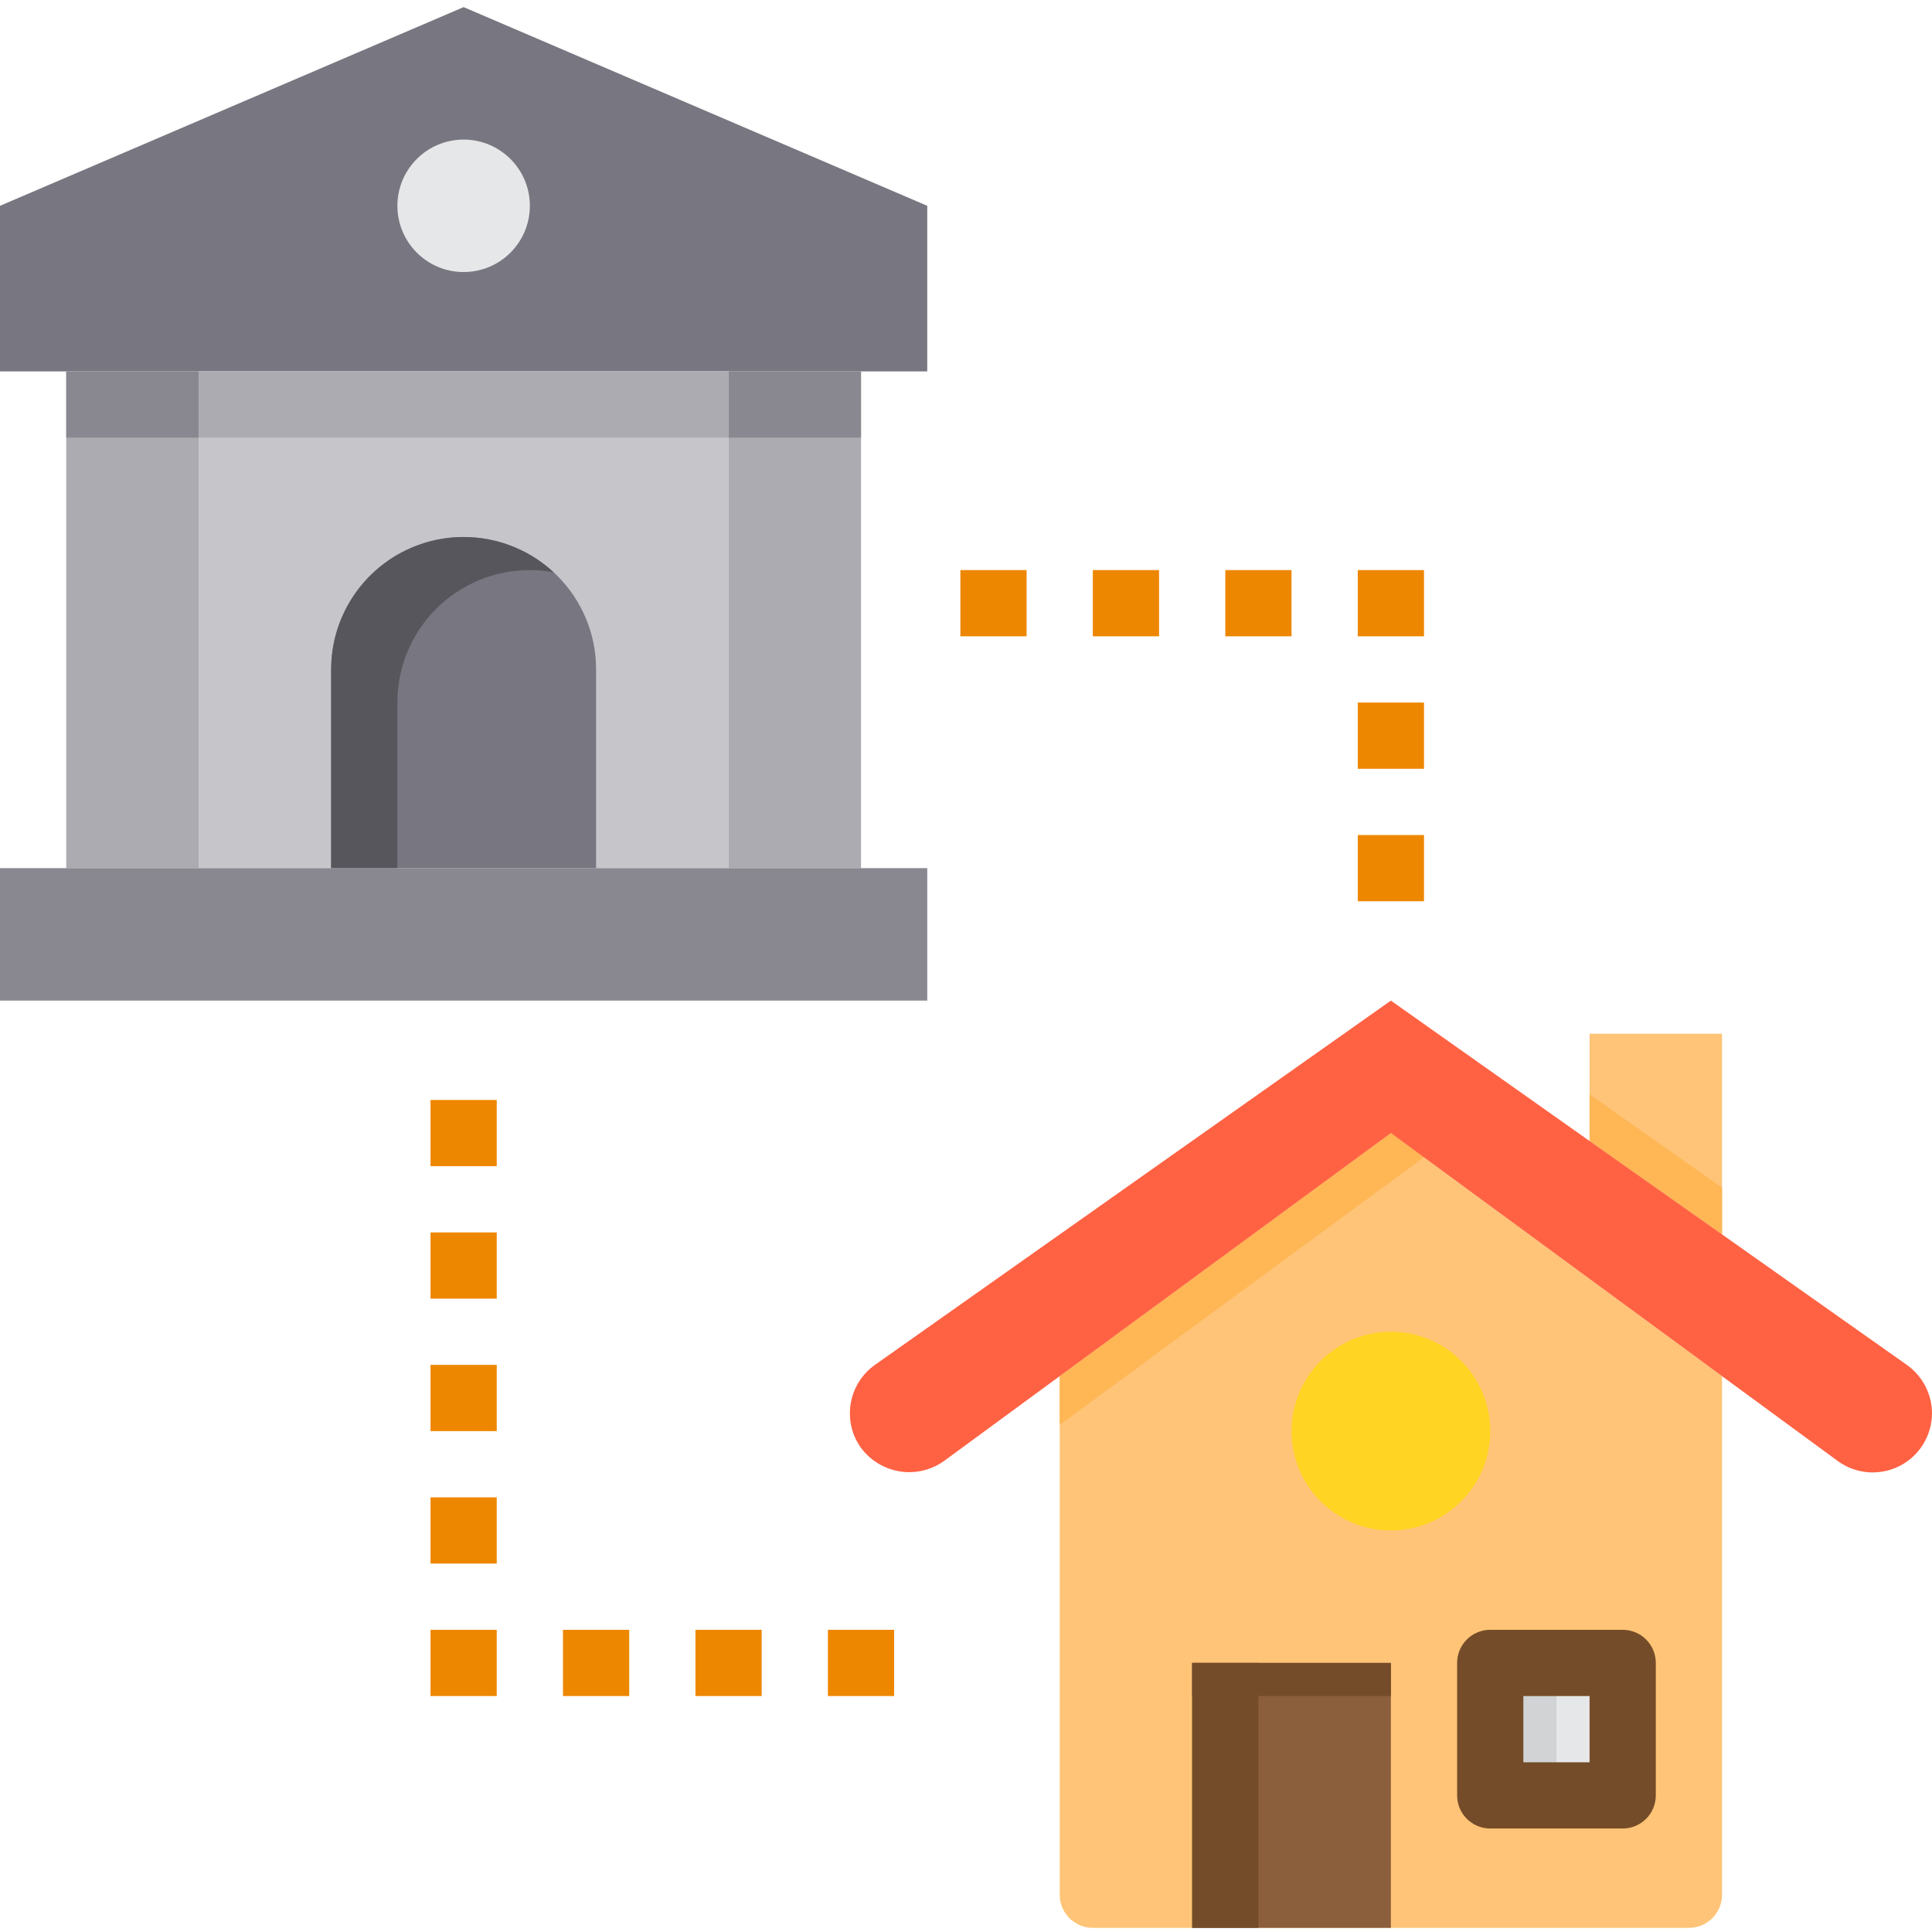 <svg height="466pt" viewBox="0 -1 466.72 466" width="466pt" xmlns="http://www.w3.org/2000/svg"><path d="m224 48.359v40h-224v-40l112-48zm0 0" fill="#787680"/><path d="m48 88.359v120h128v-120zm0 0" fill="#c6c5ca"/><path d="m416 331.078v125.281c0 4.418-3.582 8-8 8h-144c-4.418 0-8-3.582-8-8v-125.281l80-58.719zm0 0" fill="#ffc477"/><path d="m360 400.359h32v32h-32zm0 0" fill="#e6e7e8"/><path d="m288 400.359h48v64h-48zm0 0" fill="#8b5e3c"/><path d="m360 344.359c0 13.254-10.746 24-24 24s-24-10.746-24-24 10.746-24 24-24 24 10.746 24 24zm0 0" fill="#ffd422"/><path d="m416 248.359v48.48l-32-22.559v-25.922zm0 0" fill="#ffc477"/><path d="m128 48.359c0 8.836-7.164 16-16 16s-16-7.164-16-16 7.164-16 16-16 16 7.164 16 16zm0 0" fill="#e6e7e8"/><path d="m144 160.359v48h-64v-48c0-17.672 14.328-32 32-32s32 14.328 32 32zm0 0" fill="#787680"/><path d="m133.762 136.922c-1.895-.395-3.828-.582-5.762-.562-8.488-.012-16.637 3.359-22.641 9.363-6.004 6-9.371 14.148-9.359 22.637v40h-16v-48c.008-12.719 7.551-24.227 19.211-29.309 11.66-5.086 25.223-2.781 34.551 5.871zm0 0" fill="#57565c"/><path d="m176 88.359h32v120h-32zm0 0" fill="#acabb1"/><path d="m16 88.359h32v120h-32zm0 0" fill="#acabb1"/><path d="m224 208.359v32h-224v-32zm0 0" fill="#898890"/><path d="m344 278.199-72 52.879-16 11.762v-11.762l80-58.719zm0 0" fill="#ffb655"/><path d="m416 285.559v11.281l-32-22.559v-11.281l16 11.281zm0 0" fill="#ffb655"/><path d="m360 400.359h16v32h-16zm0 0" fill="#d1d3d4"/><path d="m466.719 340.039c-.008 5.395-3.047 10.328-7.859 12.762-4.816 2.434-10.59 1.953-14.938-1.242l-27.922-20.48-80-58.719-80 58.719-27.922 20.48c-2.445 1.766-5.383 2.715-8.398 2.723-4.797-.004-9.285-2.367-12-6.32-4.254-6.457-2.625-15.125 3.68-19.602l124.641-88 48 33.922 32 22.559 44.641 31.52c3.793 2.684 6.055 7.035 6.078 11.68zm0 0" fill="#ff6243"/><path d="m176 88.359h32v16h-32zm0 0" fill="#898890"/><path d="m16 88.359h32v16h-32zm0 0" fill="#898890"/><path d="m48 88.359h128v16h-128zm0 0" fill="#acabb1"/><path d="m288 400.359h16v64h-16zm0 0" fill="#754c29"/><path d="m288 400.359h48v8h-48zm0 0" fill="#754c29"/><path d="m392 440.359h-32c-4.418 0-8-3.582-8-8v-32c0-4.418 3.582-8 8-8h32c4.418 0 8 3.582 8 8v32c0 4.418-3.582 8-8 8zm-24-16h16v-16h-16zm0 0" fill="#754c29"/><g fill="#ee8700"><path d="m232 136.359h16v16h-16zm0 0"/><path d="m104 264.359h16v16h-16zm0 0"/><path d="m104 296.359h16v16h-16zm0 0"/><path d="m104 328.359h16v16h-16zm0 0"/><path d="m104 360.359h16v16h-16zm0 0"/><path d="m104 392.359h16v16h-16zm0 0"/><path d="m136 392.359h16v16h-16zm0 0"/><path d="m168 392.359h16v16h-16zm0 0"/><path d="m200 392.359h16v16h-16zm0 0"/><path d="m264 136.359h16v16h-16zm0 0"/><path d="m296 136.359h16v16h-16zm0 0"/><path d="m328 136.359h16v16h-16zm0 0"/><path d="m328 168.359h16v16h-16zm0 0"/><path d="m328 200.359h16v16h-16zm0 0"/></g></svg>